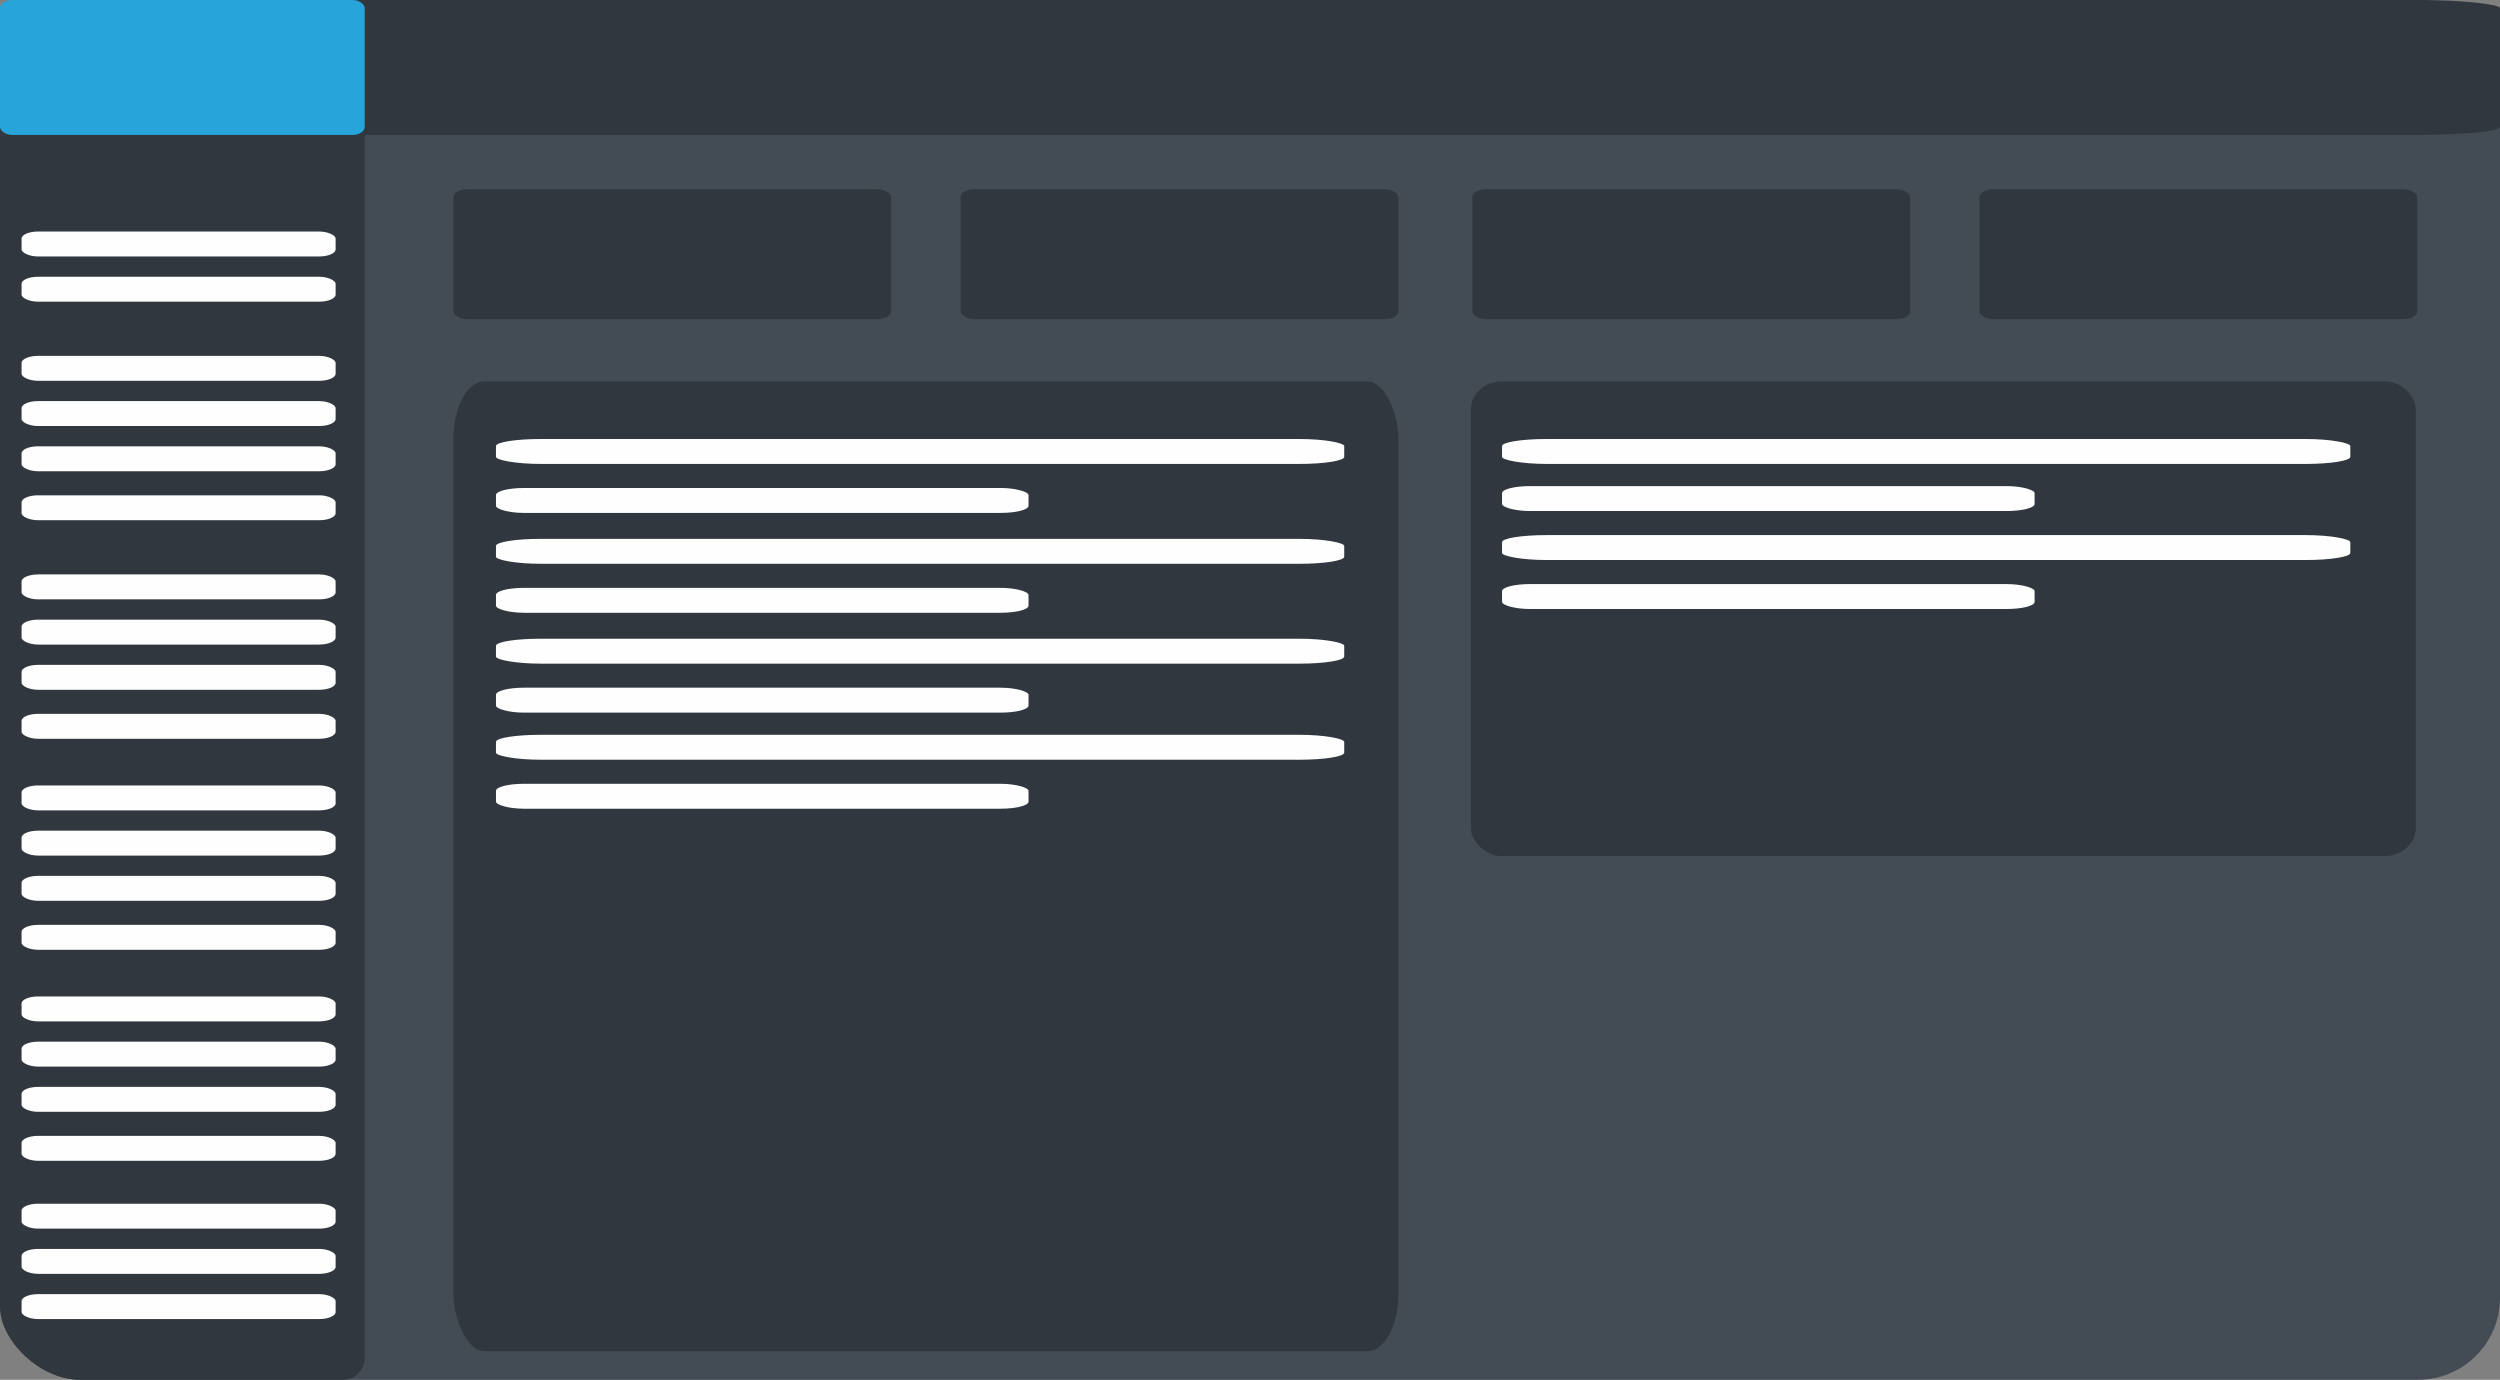 <svg xmlns="http://www.w3.org/2000/svg" xmlns:xlink="http://www.w3.org/1999/xlink" xmlns:xodm="http://www.corel.com/coreldraw/odm/2003" xml:space="preserve" version="1.1" style="shape-rendering:geometricPrecision; text-rendering:geometricPrecision; image-rendering:optimizeQuality; fill-rule:evenodd; clip-rule:evenodd" viewBox="1465.39 3140.19 13269.29 7323.5">
 <rect x="1465.39" y="3140.19" width="13269.29" height="7323.5" fill="#808080" stroke="none"/>
 <defs>
  <style type="text/css">
   <![CDATA[
    .fil3 {fill:#FEFEFE}
    .fil2 {fill:#27A5DB}
    .fil1 {fill:#31373E}
    .fil0 {fill:#434C54}
   ]]>
  </style>
 </defs>
 <g id="Capa_x0020_1">
  <g id="_1242132138176">
   <rect class="fil0" x="1465.39" y="3140.19" width="13269.29" height="7323.49" rx="435.06" ry="435.06"/>
   <path class="fil1" d="M1580.39 3140.2l1705.78 0c63.25,0 114.99,51.74 114.99,114.99l0 7093.51c0,63.23 -51.76,114.99 -114.99,114.99l-1397.15 0c-216.45,0 -423.62,-212.36 -423.62,-384.54l0 -6823.96c0,-63.25 51.74,-114.99 114.99,-114.99z"/>
   <rect class="fil1" x="1465.39" y="3140.2" width="13269.29" height="716.12" rx="435.06" ry="42.54"/>
   <rect class="fil2" x="1465.4" y="3140.2" width="1935.76" height="716.12" rx="63.47" ry="42.54"/>
   <rect class="fil1" x="3872" y="4144.29" width="2323.65" height="690.16" rx="76.19" ry="41"/>
   <rect class="fil1" x="6564.2" y="4144.29" width="2323.65" height="690.16" rx="76.19" ry="41"/>
   <rect class="fil1" x="9280.19" y="4144.29" width="2323.65" height="690.16" rx="76.19" ry="41"/>
   <rect class="fil1" x="11971.87" y="4144.29" width="2323.65" height="690.16" rx="76.19" ry="41"/>
   <rect class="fil1" x="3872" y="5164.29" width="5015.85" height="5147.88" rx="164.45" ry="305.82"/>
   <rect class="fil1" x="9272" y="5164.29" width="5015.85" height="2519.68" rx="164.45" ry="149.68"/>
   <rect class="fil3" x="1579.9" y="4369.1" width="1666.88" height="132.3" rx="87.47" ry="37.49"/>
   <rect class="fil3" x="1579.9" y="4609.1" width="1666.88" height="132.3" rx="87.47" ry="37.49"/>
   <rect class="fil3" x="1579.9" y="5029.1" width="1666.88" height="132.3" rx="87.47" ry="37.49"/>
   <rect class="fil3" x="1579.9" y="5269.1" width="1666.88" height="132.3" rx="87.47" ry="37.49"/>
   <rect class="fil3" x="1579.9" y="5509.1" width="1666.88" height="132.3" rx="87.47" ry="37.49"/>
   <rect class="fil3" x="1579.9" y="5769.1" width="1666.88" height="132.3" rx="87.47" ry="37.49"/>
   <rect class="fil3" x="1579.9" y="6189.1" width="1666.88" height="132.3" rx="87.47" ry="37.49"/>
   <rect class="fil3" x="1579.9" y="6429.1" width="1666.88" height="132.3" rx="87.47" ry="37.49"/>
   <rect class="fil3" x="1579.9" y="6669.1" width="1666.88" height="132.3" rx="87.47" ry="37.49"/>
   <rect class="fil3" x="1579.9" y="6929.1" width="1666.88" height="132.3" rx="87.47" ry="37.49"/>
   <rect class="fil3" x="1579.9" y="7309.1" width="1666.88" height="132.3" rx="87.47" ry="37.49"/>
   <rect class="fil3" x="1579.9" y="7549.1" width="1666.88" height="132.3" rx="87.47" ry="37.49"/>
   <rect class="fil3" x="1579.9" y="7789.1" width="1666.88" height="132.3" rx="87.47" ry="37.49"/>
   <rect class="fil3" x="1579.9" y="8049.1" width="1666.88" height="132.3" rx="87.47" ry="37.49"/>
   <rect class="fil3" x="1579.9" y="8429.1" width="1666.88" height="132.3" rx="87.47" ry="37.49"/>
   <rect class="fil3" x="1579.9" y="8669.1" width="1666.88" height="132.3" rx="87.47" ry="37.49"/>
   <rect class="fil3" x="1579.9" y="8909.1" width="1666.88" height="132.3" rx="87.47" ry="37.49"/>
   <rect class="fil3" x="1579.9" y="9169.1" width="1666.88" height="132.3" rx="87.47" ry="37.49"/>
   <rect class="fil3" x="1579.9" y="9529.1" width="1666.88" height="132.3" rx="87.47" ry="37.49"/>
   <rect class="fil3" x="1579.9" y="9769.1" width="1666.88" height="132.3" rx="87.47" ry="37.49"/>
   <rect class="fil3" x="1579.9" y="10009.1" width="1666.88" height="132.3" rx="87.47" ry="37.49"/>
   <rect class="fil3" x="4097.85" y="5730.3" width="2826.64" height="132.3" rx="148.32" ry="37.49"/>
   <rect class="fil3" x="4097.84" y="5470.3" width="4502.34" height="132.3" rx="236.25" ry="37.49"/>
   <rect class="fil3" x="4097.85" y="6260.3" width="2826.64" height="132.3" rx="148.32" ry="37.49"/>
   <rect class="fil3" x="4097.84" y="6000.3" width="4502.34" height="132.3" rx="236.25" ry="37.49"/>
   <rect class="fil3" x="4097.85" y="6790.3" width="2826.64" height="132.3" rx="148.32" ry="37.49"/>
   <rect class="fil3" x="4097.84" y="6530.3" width="4502.34" height="132.3" rx="236.25" ry="37.49"/>
   <rect class="fil3" x="4097.85" y="7300.3" width="2826.64" height="132.3" rx="148.32" ry="37.49"/>
   <rect class="fil3" x="4097.84" y="7040.3" width="4502.34" height="132.3" rx="236.25" ry="37.49"/>
   <rect class="fil3" x="9437.84" y="5470.3" width="4502.34" height="132.3" rx="236.25" ry="37.49"/>
   <rect class="fil3" x="9437.85" y="5720.3" width="2826.64" height="132.3" rx="148.32" ry="37.49"/>
   <rect class="fil3" x="9437.84" y="5980.3" width="4502.34" height="132.3" rx="236.25" ry="37.49"/>
   <rect class="fil3" x="9437.85" y="6240.3" width="2826.64" height="132.3" rx="148.32" ry="37.49"/>
  </g>
 </g>
</svg>
